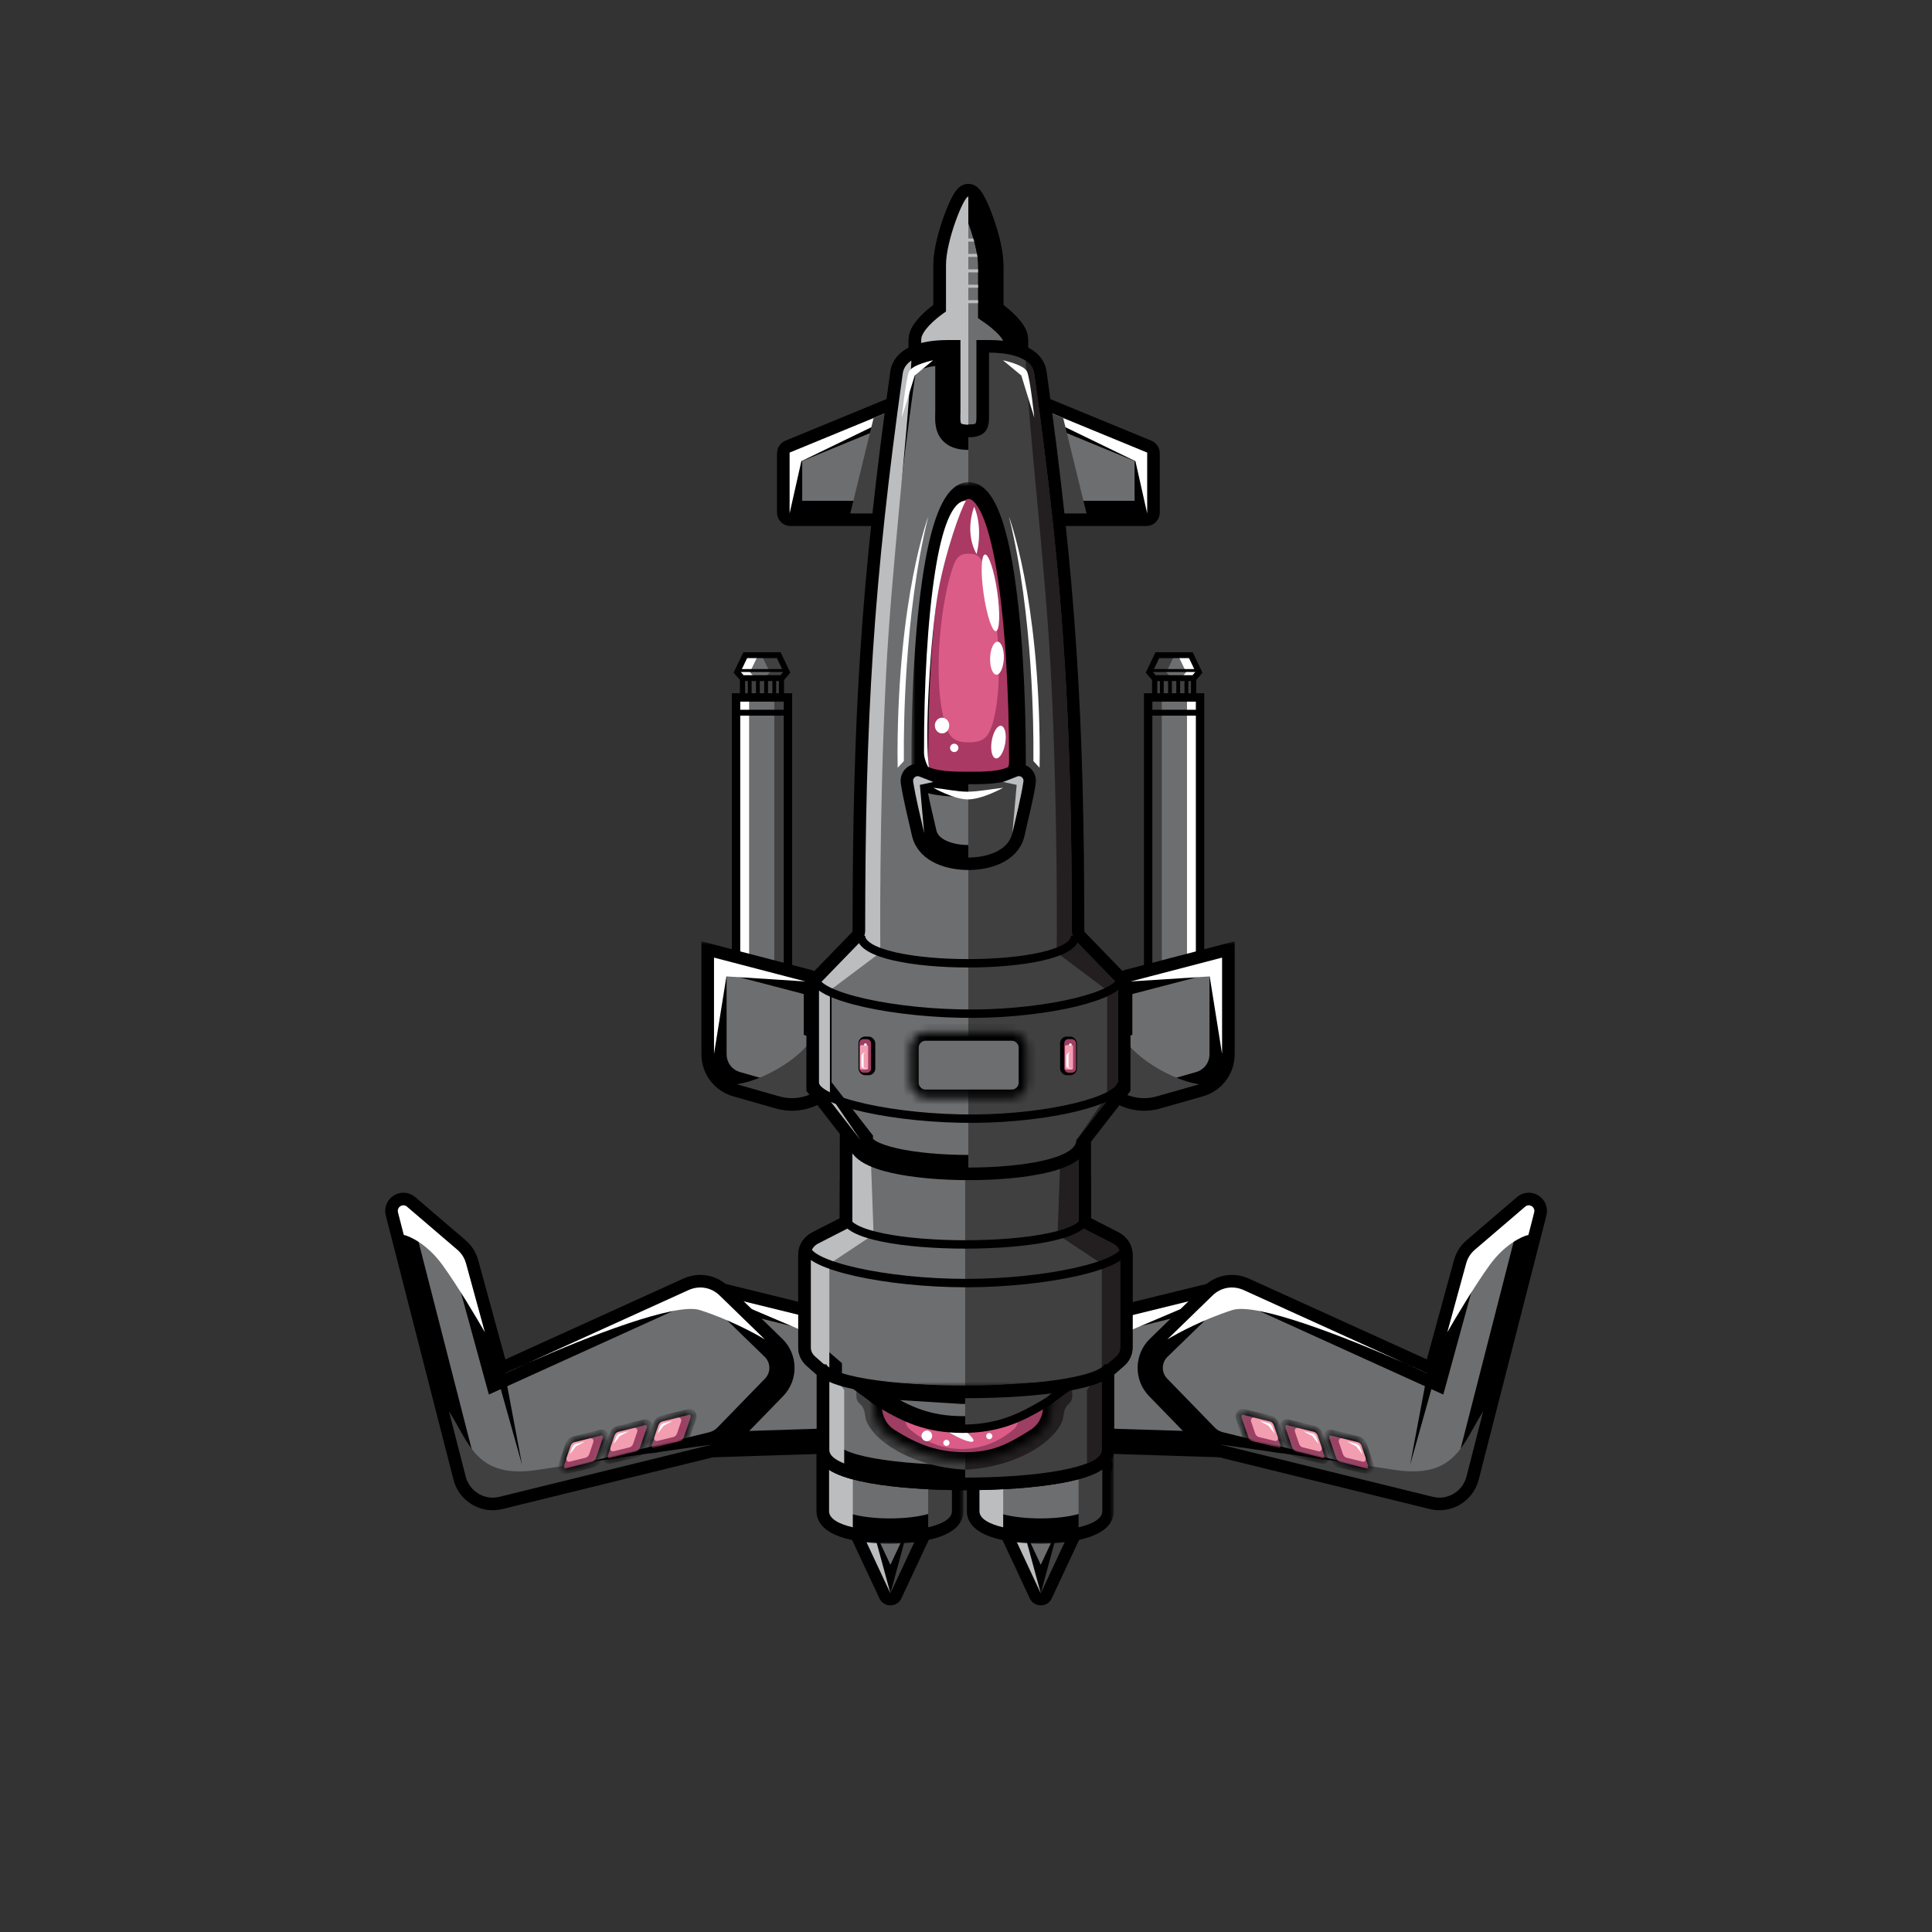 
    <svg width="230" height="230" viewBox="0 0 230 230" fill="none" xmlns="http://www.w3.org/2000/svg">
        
<rect x="0" y="0" width="230" height="230" fill="#333333" stroke="none"/>
        
<path d="M88.427 80.45H93V83.769H88.427V80.45Z" fill="#404041"/>
<path d="M88.395 80.45H93.029V83.769H88.395V80.45Z" stroke="black" stroke-width="0.618"/>
<path d="M91.949 80.961H92.402V83.635H91.949V80.961Z" fill="black"/>
<path d="M90.975 80.961H91.428V83.635H90.975V80.961Z" fill="black"/>
<path d="M89.998 80.961H90.451V83.635H89.998V80.961Z" fill="black"/>
<path d="M89.023 80.961H89.477V83.635H89.023V80.961Z" fill="black"/>
<path d="M88.358 80.726H89.935H93.07L93.678 80.023L92.707 78H89.935H88.721L87.75 80.023L88.358 80.726Z" fill="#6D6E70"/>
<path d="M88.357 80.726H89.886L89.278 80.023L90.248 78H88.719L87.749 80.023L88.357 80.726Z" fill="white"/>
<path d="M91.031 80.726H93.07L93.678 80.023L92.707 78H90.669L91.64 80.023L91.031 80.726Z" fill="#404041"/>
<path d="M88.358 80.726H89.935H93.07L93.678 80.023L92.707 78H89.935H88.721L87.75 80.023L88.358 80.726Z" stroke="black" stroke-width="0.701"/>
<path d="M87.958 79.65H93.467V80.001H87.958V79.65Z" fill="black"/>
<path d="M87.728 85.664H93.699V84.963H87.728V85.664Z" fill="white"/>
<path d="M87.18 83.403H94.18V122.403H87.18V83.403Z" fill="#6D6E70"/>
<path d="M87.18 83.403H89.18V121.903H87.18V83.403Z" fill="white"/>
<path d="M92.18 83.403H94.18V122.403H92.18V83.403Z" fill="#404041"/>
<path d="M87.624 83.029H93.803V122.011H87.624V83.029Z" stroke="black"/>
<path d="M87.728 85.197H93.699V84.496H87.728V85.197Z" fill="black"/>
<mask id="path-18-outside-1_1233_2887" maskUnits="userSpaceOnUse" x="82.688" y="112" width="20" height="21" fill="black">
<rect fill="white" x="82.688" y="112" width="20" height="21"/>
<path d="M87.715 129.078C86.151 128.635 85.001 127.25 85.001 125.478V114L95.883 116.839C96.659 116.936 97.185 117.67 97.185 118.459V122.128L100.688 123.346C100.688 127.97 96.839 131.681 92.768 130.518L87.715 129.078Z"/>
</mask>
<path d="M87.715 129.078C86.151 128.635 85.001 127.25 85.001 125.478V114L95.883 116.839C96.659 116.936 97.185 117.67 97.185 118.459V122.128L100.688 123.346C100.688 127.97 96.839 131.681 92.768 130.518L87.715 129.078Z" fill="#6D6E70"/>
<path d="M87.715 129.078C86.151 128.635 85.001 127.25 85.001 125.478V114L95.883 116.839C96.659 116.936 97.185 117.67 97.185 118.459V122.128L100.688 123.346C100.688 127.97 96.839 131.681 92.768 130.518L87.715 129.078Z" stroke="black" stroke-width="3" mask="url(#path-18-outside-1_1233_2887)"/>
<path d="M92.768 130.518L87.715 129.078C91.679 128.5 97.185 124.756 97.185 122.128L100.688 123.346C100.688 127.97 96.839 131.681 92.768 130.518Z" fill="#404041"/>
<path d="M85.001 114L95.883 116.839L86.479 116.239L85.001 125.478V114Z" fill="white"/>
<path d="M142.062 80.45H137.488V83.769H142.062V80.45Z" fill="#404041"/>
<path d="M142.093 80.45H137.459V83.769H142.093V80.45Z" stroke="black" stroke-width="0.618"/>
<path d="M138.539 80.961H138.086V83.635H138.539V80.961Z" fill="black"/>
<path d="M139.514 80.961H139.061V83.635H139.514V80.961Z" fill="black"/>
<path d="M140.49 80.961H140.037V83.635H140.49V80.961Z" fill="black"/>
<path d="M141.465 80.961H141.012V83.635H141.465V80.961Z" fill="black"/>
<path d="M142.13 80.726H140.554H137.419L136.811 80.023L137.781 78H140.554H141.768L142.738 80.023L142.13 80.726Z" fill="#6D6E70"/>
<path d="M142.131 80.726H140.602L141.211 80.023L140.24 78H141.769L142.739 80.023L142.131 80.726Z" fill="white"/>
<path d="M139.458 80.726H137.419L136.811 80.023L137.781 78H139.819L138.849 80.023L139.458 80.726Z" fill="#404041"/>
<path d="M142.13 80.726H140.554H137.419L136.811 80.023L137.781 78H140.554H141.768L142.738 80.023L142.13 80.726Z" stroke="black" stroke-width="0.701"/>
<path d="M142.53 79.65H137.021V80.001H142.53V79.65Z" fill="black"/>
<path d="M142.76 85.664H136.789V84.963H142.76V85.664Z" fill="white"/>
<path d="M143.309 83.403H136.309V122.403H143.309V83.403Z" fill="#6D6E70"/>
<path d="M143.309 83.403H141.309V121.903H143.309V83.403Z" fill="white"/>
<path d="M138.309 83.403H136.309V122.403H138.309V83.403Z" fill="#404041"/>
<path d="M142.864 83.029H136.686V122.011H142.864V83.029Z" stroke="black"/>
<path d="M142.76 85.197H136.789V84.496H142.76V85.197Z" fill="black"/>
<mask id="path-38-outside-2_1233_2887" maskUnits="userSpaceOnUse" x="127.801" y="112" width="20" height="21" fill="black">
<rect fill="white" x="127.801" y="112" width="20" height="21"/>
<path d="M142.773 129.078C144.338 128.635 145.487 127.25 145.487 125.478V114L134.605 116.839C133.83 116.936 133.303 117.67 133.303 118.459V122.128L129.801 123.346C129.801 127.97 133.65 131.681 137.72 130.518L142.773 129.078Z"/>
</mask>
<path d="M142.773 129.078C144.338 128.635 145.487 127.25 145.487 125.478V114L134.605 116.839C133.83 116.936 133.303 117.67 133.303 118.459V122.128L129.801 123.346C129.801 127.97 133.65 131.681 137.72 130.518L142.773 129.078Z" fill="#6D6E70"/>
<path d="M142.773 129.078C144.338 128.635 145.487 127.25 145.487 125.478V114L134.605 116.839C133.83 116.936 133.303 117.67 133.303 118.459V122.128L129.801 123.346C129.801 127.97 133.65 131.681 137.72 130.518L142.773 129.078Z" stroke="black" stroke-width="3" mask="url(#path-38-outside-2_1233_2887)"/>
<path d="M137.72 130.518L142.773 129.078C138.809 128.5 133.303 124.756 133.303 122.128L129.801 123.346C129.801 127.97 133.65 131.681 137.72 130.518Z" fill="#404041"/>
<path d="M145.487 114L134.605 116.839L144.01 116.239L145.487 125.478V114Z" fill="white"/>

        
<mask id="path-1-outside-1_1233_2887" maskUnits="userSpaceOnUse" x="71.972" y="144.637" width="38.18" height="38.18" fill="black">
<rect fill="white" x="71.972" y="144.637" width="38.18" height="38.18"/>
<path fill-rule="evenodd" clip-rule="evenodd" d="M85.664 154.215L101.388 158.078C102.252 158.262 102.812 159.096 102.678 159.969L101.011 170.146C100.894 170.862 100.363 171.389 99.66 171.516L84.762 171.988L85.664 154.215Z"/>
</mask>
<path fill-rule="evenodd" clip-rule="evenodd" d="M85.664 154.215L101.388 158.078C102.252 158.262 102.812 159.096 102.678 159.969L101.011 170.146C100.894 170.862 100.363 171.389 99.66 171.516L84.762 171.988L85.664 154.215Z" fill="#6D6E70"/>
<path fill-rule="evenodd" clip-rule="evenodd" d="M85.664 154.215L101.388 158.078C102.252 158.262 102.812 159.096 102.678 159.969L101.011 170.146C100.894 170.862 100.363 171.389 99.66 171.516L84.762 171.988L85.664 154.215Z" stroke="black" stroke-width="3" mask="url(#path-1-outside-1_1233_2887)"/>
<path d="M101.388 158.078L85.664 154.215L102.45 161.361L102.678 159.969C102.812 159.096 102.252 158.262 101.388 158.078Z" fill="white"/>
<mask id="path-3-outside-2_1233_2887" maskUnits="userSpaceOnUse" x="32.187" y="127.226" width="65.148" height="64.946" fill="black">
<rect fill="white" x="32.187" y="127.226" width="65.148" height="64.946"/>
<path fill-rule="evenodd" clip-rule="evenodd" d="M81.983 153.573L59.181 163.924L55.484 150.426C55.298 149.763 54.967 149.229 54.442 148.777L48.455 143.653C47.96 143.23 47.222 143.691 47.378 144.325L55.444 175.795C55.9 177.55 57.687 178.631 59.443 178.195L84.761 171.97C85.454 171.793 86.008 171.482 86.51 170.966L92.154 165.158C93.428 163.847 93.398 161.733 92.087 160.459L85.664 154.216C84.671 153.251 83.248 153.007 81.983 153.573Z"/>
</mask>
<path fill-rule="evenodd" clip-rule="evenodd" d="M81.983 153.573L59.181 163.924L55.484 150.426C55.298 149.763 54.967 149.229 54.442 148.777L48.455 143.653C47.96 143.23 47.222 143.691 47.378 144.325L55.444 175.795C55.9 177.55 57.687 178.631 59.443 178.195L84.761 171.97C85.454 171.793 86.008 171.482 86.51 170.966L92.154 165.158C93.428 163.847 93.398 161.733 92.087 160.459L85.664 154.216C84.671 153.251 83.248 153.007 81.983 153.573Z" fill="#6D6E70"/>
<path fill-rule="evenodd" clip-rule="evenodd" d="M81.983 153.573L59.181 163.924L55.484 150.426C55.298 149.763 54.967 149.229 54.442 148.777L48.455 143.653C47.96 143.23 47.222 143.691 47.378 144.325L55.444 175.795C55.9 177.55 57.687 178.631 59.443 178.195L84.761 171.97C85.454 171.793 86.008 171.482 86.51 170.966L92.154 165.158C93.428 163.847 93.398 161.733 92.087 160.459L85.664 154.216C84.671 153.251 83.248 153.007 81.983 153.573Z" stroke="black" stroke-width="3" mask="url(#path-3-outside-2_1233_2887)"/>
<path d="M59.443 178.195C57.687 178.631 55.9 177.55 55.444 175.794L53.45 168.016C55.947 171.903 56.715 176.135 64.124 174.968C70.051 174.035 80.352 172.58 84.761 171.969L59.443 178.195Z" fill="#404041"/>
<path d="M62.865 162.252L81.983 153.573C83.248 153.007 84.671 153.251 85.664 154.216L91.055 159.455C89.891 158.74 86.71 157.038 83.3 155.955C80.437 155.046 70.043 159.091 62.865 162.252L59.181 163.924L57.722 158.598C56.775 156.943 54.438 153.025 52.675 150.595C50.912 148.164 48.868 147.193 48.067 147.011L47.378 144.325C47.222 143.691 47.96 143.23 48.455 143.653L54.442 148.777C54.967 149.229 55.298 149.763 55.484 150.426L57.722 158.598L59.181 163.924C60.242 163.426 61.495 162.855 62.865 162.252Z" fill="white"/>
<path d="M58.908 162.847L62.157 174.417L60.088 163.444L58.908 162.847Z" fill="black"/>
<mask id="path-7-inside-3_1233_2887" fill="white">
<path fill-rule="evenodd" clip-rule="evenodd" d="M73.546 170.105L76.73 169.32C77.202 169.216 77.454 169.668 77.312 170.087L76.506 172.454C76.406 172.745 76.131 173.048 75.829 173.128L72.658 173.907C72.18 174.029 71.906 173.58 72.055 173.143L72.861 170.776C72.96 170.485 73.236 170.182 73.546 170.105Z"/>
</mask>
<path fill-rule="evenodd" clip-rule="evenodd" d="M73.546 170.105L76.73 169.32C77.202 169.216 77.454 169.668 77.312 170.087L76.506 172.454C76.406 172.745 76.131 173.048 75.829 173.128L72.658 173.907C72.18 174.029 71.906 173.58 72.055 173.143L72.861 170.776C72.96 170.485 73.236 170.182 73.546 170.105Z" fill="#9E3E63" stroke="black" stroke-width="0.692" mask="url(#path-7-inside-3_1233_2887)"/>
<path fill-rule="evenodd" clip-rule="evenodd" d="M73.582 170.476L75.503 170.002C75.787 169.94 75.94 170.212 75.854 170.465L75.367 171.893C75.308 172.069 75.141 172.251 74.959 172.3L73.046 172.77C72.757 172.843 72.592 172.572 72.682 172.309L73.168 170.881C73.228 170.705 73.394 170.522 73.582 170.476Z" fill="#F39DB1"/>
<path d="M73.789 170.65C73.58 170.702 73.394 170.905 73.327 171.102L73.056 171.898L73.785 170.962L74.86 170.386L73.789 170.65Z" fill="white"/>
<mask id="path-10-inside-4_1233_2887" fill="white">
<path fill-rule="evenodd" clip-rule="evenodd" d="M68.32 171.337L71.503 170.552C71.975 170.448 72.228 170.9 72.085 171.319L71.279 173.686C71.18 173.977 70.904 174.28 70.603 174.36L67.431 175.139C66.953 175.261 66.679 174.812 66.828 174.375L67.634 172.008C67.734 171.716 68.009 171.414 68.32 171.337Z"/>
</mask>
<path fill-rule="evenodd" clip-rule="evenodd" d="M68.32 171.337L71.503 170.552C71.975 170.448 72.228 170.9 72.085 171.319L71.279 173.686C71.18 173.977 70.904 174.28 70.603 174.36L67.431 175.139C66.953 175.261 66.679 174.812 66.828 174.375L67.634 172.008C67.734 171.716 68.009 171.414 68.32 171.337Z" fill="#9E3E63" stroke="black" stroke-width="0.692" mask="url(#path-10-inside-4_1233_2887)"/>
<path fill-rule="evenodd" clip-rule="evenodd" d="M68.355 171.708L70.276 171.234C70.561 171.172 70.713 171.444 70.627 171.697L70.141 173.125C70.081 173.301 69.915 173.483 69.733 173.532L67.819 174.002C67.531 174.075 67.365 173.804 67.455 173.541L67.942 172.113C68.002 171.937 68.168 171.754 68.355 171.708Z" fill="#F39DB1"/>
<path d="M68.562 171.882C68.353 171.934 68.168 172.137 68.101 172.333L67.83 173.13L68.558 172.194L69.633 171.618L68.562 171.882Z" fill="white"/>
<mask id="path-13-inside-5_1233_2887" fill="white">
<path fill-rule="evenodd" clip-rule="evenodd" d="M78.771 168.875L81.954 168.089C82.427 167.986 82.679 168.438 82.536 168.857L81.73 171.224C81.631 171.515 81.355 171.817 81.054 171.897L77.883 172.677C77.404 172.798 77.13 172.349 77.279 171.912L78.085 169.545C78.185 169.254 78.46 168.952 78.771 168.875Z"/>
</mask>
<path fill-rule="evenodd" clip-rule="evenodd" d="M78.771 168.875L81.954 168.089C82.427 167.986 82.679 168.438 82.536 168.857L81.73 171.224C81.631 171.515 81.355 171.817 81.054 171.897L77.883 172.677C77.404 172.798 77.13 172.349 77.279 171.912L78.085 169.545C78.185 169.254 78.46 168.952 78.771 168.875Z" fill="#9E3E63" stroke="black" stroke-width="0.692" mask="url(#path-13-inside-5_1233_2887)"/>
<path fill-rule="evenodd" clip-rule="evenodd" d="M78.807 169.245L80.727 168.772C81.012 168.709 81.165 168.982 81.078 169.234L80.592 170.663C80.532 170.838 80.366 171.021 80.184 171.069L78.27 171.539C77.982 171.613 77.817 171.342 77.906 171.078L78.393 169.65C78.453 169.474 78.619 169.292 78.807 169.245Z" fill="#F39DB1"/>
<path d="M79.013 169.42C78.804 169.472 78.619 169.675 78.552 169.871L78.281 170.667L79.009 169.732L80.085 169.155L79.013 169.42Z" fill="white"/>
<mask id="path-16-outside-6_1233_2887" maskUnits="userSpaceOnUse" x="119.87" y="144.637" width="38.18" height="38.18" fill="black">
<rect fill="white" x="119.87" y="144.637" width="38.18" height="38.18"/>
<path fill-rule="evenodd" clip-rule="evenodd" d="M144.358 154.215L128.634 158.078C127.77 158.262 127.209 159.096 127.344 159.969L129.01 170.146C129.127 170.862 129.658 171.389 130.361 171.516L145.26 171.988L144.358 154.215Z"/>
</mask>
<path fill-rule="evenodd" clip-rule="evenodd" d="M144.358 154.215L128.634 158.078C127.77 158.262 127.209 159.096 127.344 159.969L129.01 170.146C129.127 170.862 129.658 171.389 130.361 171.516L145.26 171.988L144.358 154.215Z" fill="#6D6E70"/>
<path fill-rule="evenodd" clip-rule="evenodd" d="M144.358 154.215L128.634 158.078C127.77 158.262 127.209 159.096 127.344 159.969L129.01 170.146C129.127 170.862 129.658 171.389 130.361 171.516L145.26 171.988L144.358 154.215Z" stroke="black" stroke-width="3" mask="url(#path-16-outside-6_1233_2887)"/>
<path d="M128.634 158.078L144.358 154.215L127.572 161.361L127.344 159.969C127.209 159.096 127.77 158.262 128.634 158.078Z" fill="white"/>
<mask id="path-18-outside-7_1233_2887" maskUnits="userSpaceOnUse" x="132.686" y="127.226" width="65.148" height="64.946" fill="black">
<rect fill="white" x="132.686" y="127.226" width="65.148" height="64.946"/>
<path fill-rule="evenodd" clip-rule="evenodd" d="M148.038 153.573L170.84 163.924L174.538 150.426C174.723 149.763 175.054 149.229 175.579 148.777L181.566 143.653C182.062 143.23 182.799 143.691 182.643 144.325L174.578 175.795C174.122 177.55 172.334 178.631 170.578 178.195L145.26 171.97C144.567 171.793 144.014 171.482 143.512 170.966L137.867 165.158C136.594 163.847 136.624 161.733 137.934 160.459L144.358 154.216C145.351 153.251 146.774 153.007 148.038 153.573Z"/>
</mask>
<path fill-rule="evenodd" clip-rule="evenodd" d="M148.038 153.573L170.84 163.924L174.538 150.426C174.723 149.763 175.054 149.229 175.579 148.777L181.566 143.653C182.062 143.23 182.799 143.691 182.643 144.325L174.578 175.795C174.122 177.55 172.334 178.631 170.578 178.195L145.26 171.97C144.567 171.793 144.014 171.482 143.512 170.966L137.867 165.158C136.594 163.847 136.624 161.733 137.934 160.459L144.358 154.216C145.351 153.251 146.774 153.007 148.038 153.573Z" fill="#6D6E70"/>
<path fill-rule="evenodd" clip-rule="evenodd" d="M148.038 153.573L170.84 163.924L174.538 150.426C174.723 149.763 175.054 149.229 175.579 148.777L181.566 143.653C182.062 143.23 182.799 143.691 182.643 144.325L174.578 175.795C174.122 177.55 172.334 178.631 170.578 178.195L145.26 171.97C144.567 171.793 144.014 171.482 143.512 170.966L137.867 165.158C136.594 163.847 136.624 161.733 137.934 160.459L144.358 154.216C145.351 153.251 146.774 153.007 148.038 153.573Z" stroke="black" stroke-width="3" mask="url(#path-18-outside-7_1233_2887)"/>
<path d="M170.578 178.195C172.334 178.631 174.122 177.55 174.578 175.794L176.571 168.016C174.074 171.903 173.306 176.135 165.898 174.968C159.971 174.035 149.67 172.58 145.26 171.969L170.578 178.195Z" fill="#404041"/>
<path d="M167.156 162.252L148.038 153.573C146.774 153.007 145.351 153.251 144.358 154.216L138.967 159.455C140.131 158.74 143.311 157.038 146.721 155.955C149.585 155.046 159.979 159.091 167.156 162.252L170.84 163.924L172.299 158.598C173.247 156.943 175.583 153.025 177.346 150.595C179.109 148.164 181.153 147.193 181.955 147.011L182.643 144.325C182.799 143.691 182.062 143.23 181.566 143.653L175.579 148.777C175.054 149.229 174.723 149.763 174.538 150.426L172.299 158.598L170.84 163.924C169.779 163.426 168.526 162.855 167.156 162.252Z" fill="white"/>
<path d="M171.113 162.847L167.864 174.417L169.933 163.444L171.113 162.847Z" fill="black"/>
<mask id="path-22-inside-8_1233_2887" fill="white">
<path fill-rule="evenodd" clip-rule="evenodd" d="M156.475 170.105L153.292 169.32C152.82 169.216 152.567 169.668 152.71 170.087L153.516 172.454C153.615 172.745 153.891 173.048 154.192 173.128L157.363 173.907C157.842 174.029 158.116 173.58 157.967 173.143L157.161 170.776C157.061 170.485 156.786 170.182 156.475 170.105Z"/>
</mask>
<path fill-rule="evenodd" clip-rule="evenodd" d="M156.475 170.105L153.292 169.32C152.82 169.216 152.567 169.668 152.71 170.087L153.516 172.454C153.615 172.745 153.891 173.048 154.192 173.128L157.363 173.907C157.842 174.029 158.116 173.58 157.967 173.143L157.161 170.776C157.061 170.485 156.786 170.182 156.475 170.105Z" fill="#9E3E63" stroke="black" stroke-width="0.692" mask="url(#path-22-inside-8_1233_2887)"/>
<path fill-rule="evenodd" clip-rule="evenodd" d="M156.44 170.476L154.519 170.002C154.234 169.94 154.082 170.212 154.168 170.465L154.654 171.893C154.714 172.069 154.88 172.251 155.062 172.3L156.976 172.77C157.264 172.843 157.429 172.572 157.34 172.309L156.853 170.881C156.793 170.705 156.627 170.522 156.44 170.476Z" fill="#F39DB1"/>
<path d="M156.233 170.65C156.442 170.702 156.627 170.905 156.694 171.102L156.965 171.898L156.237 170.962L155.162 170.386L156.233 170.65Z" fill="white"/>
<mask id="path-25-inside-9_1233_2887" fill="white">
<path fill-rule="evenodd" clip-rule="evenodd" d="M161.702 171.337L158.518 170.552C158.046 170.448 157.794 170.9 157.936 171.319L158.742 173.686C158.842 173.977 159.117 174.28 159.419 174.36L162.59 175.139C163.068 175.261 163.342 174.812 163.193 174.375L162.387 172.008C162.288 171.716 162.012 171.414 161.702 171.337Z"/>
</mask>
<path fill-rule="evenodd" clip-rule="evenodd" d="M161.702 171.337L158.518 170.552C158.046 170.448 157.794 170.9 157.936 171.319L158.742 173.686C158.842 173.977 159.117 174.28 159.419 174.36L162.59 175.139C163.068 175.261 163.342 174.812 163.193 174.375L162.387 172.008C162.288 171.716 162.012 171.414 161.702 171.337Z" fill="#9E3E63" stroke="black" stroke-width="0.692" mask="url(#path-25-inside-9_1233_2887)"/>
<path fill-rule="evenodd" clip-rule="evenodd" d="M161.666 171.708L159.745 171.234C159.461 171.172 159.308 171.444 159.394 171.697L159.881 173.125C159.94 173.301 160.107 173.483 160.289 173.532L162.202 174.002C162.491 174.075 162.656 173.804 162.566 173.541L162.08 172.113C162.02 171.937 161.854 171.754 161.666 171.708Z" fill="#F39DB1"/>
<path d="M161.459 171.882C161.668 171.934 161.854 172.137 161.921 172.333L162.192 173.13L161.463 172.194L160.388 171.618L161.459 171.882Z" fill="white"/>
<mask id="path-28-inside-10_1233_2887" fill="white">
<path fill-rule="evenodd" clip-rule="evenodd" d="M151.25 168.875L148.067 168.089C147.595 167.986 147.342 168.438 147.485 168.857L148.291 171.224C148.39 171.515 148.666 171.817 148.968 171.897L152.139 172.677C152.617 172.798 152.891 172.349 152.742 171.912L151.936 169.545C151.837 169.254 151.561 168.952 151.25 168.875Z"/>
</mask>
<path fill-rule="evenodd" clip-rule="evenodd" d="M151.25 168.875L148.067 168.089C147.595 167.986 147.342 168.438 147.485 168.857L148.291 171.224C148.39 171.515 148.666 171.817 148.968 171.897L152.139 172.677C152.617 172.798 152.891 172.349 152.742 171.912L151.936 169.545C151.837 169.254 151.561 168.952 151.25 168.875Z" fill="#9E3E63" stroke="black" stroke-width="0.692" mask="url(#path-28-inside-10_1233_2887)"/>
<path fill-rule="evenodd" clip-rule="evenodd" d="M151.215 169.245L149.294 168.772C149.009 168.709 148.857 168.982 148.943 169.234L149.429 170.663C149.489 170.838 149.656 171.021 149.838 171.069L151.751 171.539C152.04 171.613 152.205 171.342 152.115 171.078L151.629 169.65C151.569 169.474 151.402 169.292 151.215 169.245Z" fill="#F39DB1"/>
<path d="M151.008 169.42C151.217 169.472 151.403 169.675 151.469 169.871L151.741 170.667L151.012 169.732L149.937 169.155L151.008 169.42Z" fill="white"/>

        
<mask id="path-1-outside-1_1233_2887" maskUnits="userSpaceOnUse" x="96.9" y="172.5" width="18" height="19" fill="black">
<rect fill="white" x="96.9" y="172.5" width="18" height="19"/>
<path d="M98.9 174.5H113.1L106 189.681L98.9 174.5Z"/>
</mask>
<path d="M98.9 174.5H113.1L106 189.681L98.9 174.5Z" fill="#6D6E70"/>
<path d="M98.9 174.5H113.1L106 189.681L98.9 174.5Z" stroke="black" stroke-width="2.878" stroke-linejoin="round" mask="url(#path-1-outside-1_1233_2887)"/>
<path d="M106 189.681L98.9 174.5H101.875L106 189.681Z" fill="#BBBDBF"/>
<path d="M106.002 189.681L113.102 174.5H110.127L106.002 189.681Z" fill="#404041"/>
<mask id="path-4-outside-2_1233_2887" maskUnits="userSpaceOnUse" x="114.801" y="172.5" width="18" height="19" fill="black">
<rect fill="white" x="114.801" y="172.5" width="18" height="19"/>
<path d="M116.801 174.5H131L123.901 189.681L116.801 174.5Z"/>
</mask>
<path d="M116.801 174.5H131L123.901 189.681L116.801 174.5Z" fill="#6D6E70"/>
<path d="M116.801 174.5H131L123.901 189.681L116.801 174.5Z" stroke="black" stroke-width="2.878" stroke-linejoin="round" mask="url(#path-4-outside-2_1233_2887)"/>
<path d="M123.901 189.681L116.801 174.5H119.775L123.901 189.681Z" fill="#BBBDBF"/>
<path d="M123.9 189.681L131 174.5H128.026L123.9 189.681Z" fill="#404041"/>
<mask id="path-7-outside-3_1233_2887" maskUnits="userSpaceOnUse" x="96.699" y="171" width="18" height="13" fill="black">
<rect fill="white" x="96.699" y="171" width="18" height="13"/>
<path fill-rule="evenodd" clip-rule="evenodd" d="M98.699 173C98.699 175.298 98.699 177.61 98.699 179.908C98.699 183.051 113.195 183.051 113.195 179.908C113.195 177.61 113.195 175.298 113.195 173H98.699Z"/>
</mask>
<path fill-rule="evenodd" clip-rule="evenodd" d="M98.699 173C98.699 175.298 98.699 177.61 98.699 179.908C98.699 183.051 113.195 183.051 113.195 179.908C113.195 177.61 113.195 175.298 113.195 173H98.699Z" fill="#6D6E70"/>
<path fill-rule="evenodd" clip-rule="evenodd" d="M98.699 173C98.699 175.298 98.699 177.61 98.699 179.908C98.699 183.051 113.195 183.051 113.195 179.908C113.195 177.61 113.195 175.298 113.195 173H98.699Z" stroke="black" stroke-width="3" mask="url(#path-7-outside-3_1233_2887)"/>
<path d="M98.699 179.908V173H101.524V181.821C99.86 181.435 98.699 180.798 98.699 179.908Z" fill="#BBBDBF"/>
<path d="M113.324 179.908V173H110.499V181.821C112.164 181.435 113.324 180.798 113.324 179.908Z" fill="#404041"/>
<mask id="path-10-outside-4_1233_2887" maskUnits="userSpaceOnUse" x="114.602" y="171" width="18" height="13" fill="black">
<rect fill="white" x="114.602" y="171" width="18" height="13"/>
<path fill-rule="evenodd" clip-rule="evenodd" d="M116.602 173C116.602 175.298 116.602 177.61 116.602 179.908C116.602 183.051 131.097 183.051 131.097 179.908C131.097 177.61 131.097 175.298 131.097 173H116.602Z"/>
</mask>
<path fill-rule="evenodd" clip-rule="evenodd" d="M116.602 173C116.602 175.298 116.602 177.61 116.602 179.908C116.602 183.051 131.097 183.051 131.097 179.908C131.097 177.61 131.097 175.298 131.097 173H116.602Z" fill="#6D6E70"/>
<path fill-rule="evenodd" clip-rule="evenodd" d="M116.602 173C116.602 175.298 116.602 177.61 116.602 179.908C116.602 183.051 131.097 183.051 131.097 179.908C131.097 177.61 131.097 175.298 131.097 173H116.602Z" stroke="black" stroke-width="3" mask="url(#path-10-outside-4_1233_2887)"/>
<path d="M116.602 179.908V173H119.427V181.821C117.762 181.435 116.602 180.798 116.602 179.908Z" fill="#BBBDBF"/>
<path d="M131.227 179.908V173H128.401V181.821C130.066 181.435 131.227 180.798 131.227 179.908Z" fill="#404041"/>
<mask id="path-13-outside-5_1233_2887" maskUnits="userSpaceOnUse" x="94.529" y="137" width="41" height="41" fill="black">
<rect fill="white" x="94.529" y="137" width="41" height="41"/>
<path fill-rule="evenodd" clip-rule="evenodd" d="M101.472 145.957C100.115 146.649 98.772 147.341 97.415 148.033C96.848 148.324 96.529 148.809 96.529 149.376C96.529 153.045 96.529 156.728 96.529 160.397C96.529 160.826 96.695 161.186 97.041 161.49C97.609 161.989 98.163 162.487 98.731 162.972C98.731 166.184 98.731 169.41 98.731 172.622C98.731 176.996 131.127 176.996 131.127 172.622C131.127 169.41 131.127 166.184 131.127 162.972C131.681 162.473 132.249 161.975 132.816 161.49C133.162 161.186 133.329 160.826 133.329 160.397C133.329 156.728 133.329 153.045 133.329 149.376C133.329 148.809 133.01 148.324 132.442 148.033C131.086 147.341 129.743 146.649 128.386 145.957C128.386 140.488 128.386 146.019 128.386 140.564C128.386 139.706 127.569 139 126.558 139C118.805 139 111.066 139 103.313 139C102.303 139 101.486 139.706 101.486 140.564C101.472 146.019 101.472 140.488 101.472 145.957Z"/>
</mask>
<path fill-rule="evenodd" clip-rule="evenodd" d="M101.472 145.957C100.115 146.649 98.772 147.341 97.415 148.033C96.848 148.324 96.529 148.809 96.529 149.376C96.529 153.045 96.529 156.728 96.529 160.397C96.529 160.826 96.695 161.186 97.041 161.49C97.609 161.989 98.163 162.487 98.731 162.972C98.731 166.184 98.731 169.41 98.731 172.622C98.731 176.996 131.127 176.996 131.127 172.622C131.127 169.41 131.127 166.184 131.127 162.972C131.681 162.473 132.249 161.975 132.816 161.49C133.162 161.186 133.329 160.826 133.329 160.397C133.329 156.728 133.329 153.045 133.329 149.376C133.329 148.809 133.01 148.324 132.442 148.033C131.086 147.341 129.743 146.649 128.386 145.957C128.386 140.488 128.386 146.019 128.386 140.564C128.386 139.706 127.569 139 126.558 139C118.805 139 111.066 139 103.313 139C102.303 139 101.486 139.706 101.486 140.564C101.472 146.019 101.472 140.488 101.472 145.957Z" fill="#6D6E70"/>
<path fill-rule="evenodd" clip-rule="evenodd" d="M101.472 145.957C100.115 146.649 98.772 147.341 97.415 148.033C96.848 148.324 96.529 148.809 96.529 149.376C96.529 153.045 96.529 156.728 96.529 160.397C96.529 160.826 96.695 161.186 97.041 161.49C97.609 161.989 98.163 162.487 98.731 162.972C98.731 166.184 98.731 169.41 98.731 172.622C98.731 176.996 131.127 176.996 131.127 172.622C131.127 169.41 131.127 166.184 131.127 162.972C131.681 162.473 132.249 161.975 132.816 161.49C133.162 161.186 133.329 160.826 133.329 160.397C133.329 156.728 133.329 153.045 133.329 149.376C133.329 148.809 133.01 148.324 132.442 148.033C131.086 147.341 129.743 146.649 128.386 145.957C128.386 140.488 128.386 146.019 128.386 140.564C128.386 139.706 127.569 139 126.558 139C118.805 139 111.066 139 103.313 139C102.303 139 101.486 139.706 101.486 140.564C101.472 146.019 101.472 140.488 101.472 145.957Z" stroke="black" stroke-width="3" mask="url(#path-13-outside-5_1233_2887)"/>
<mask id="path-14-outside-6_1233_2887" maskUnits="userSpaceOnUse" x="94.529" y="126" width="41" height="52" fill="black">
<rect fill="white" x="94.529" y="126" width="41" height="52"/>
<path fill-rule="evenodd" clip-rule="evenodd" d="M101.472 145.957C100.115 146.649 98.772 147.341 97.415 148.033C96.848 148.324 96.529 148.809 96.529 149.376C96.529 153.045 96.529 156.728 96.529 160.397C96.529 160.826 96.695 161.186 97.041 161.49C97.609 161.989 98.163 162.487 98.731 162.972C98.731 166.184 98.731 169.41 98.731 172.622C98.731 176.996 131.127 176.996 131.127 172.622C131.127 169.41 131.127 166.184 131.127 162.972C131.681 162.473 132.249 161.975 132.816 161.49C133.162 161.186 133.329 160.826 133.329 160.397C133.329 156.728 133.329 153.045 133.329 149.376C133.329 148.809 133.01 148.324 132.442 148.033C131.086 147.341 129.743 146.649 128.386 145.957C128.386 140.488 128.386 135.019 128.386 129.564C128.386 128.706 127.569 128 126.558 128C118.805 128 111.066 128 103.313 128C102.303 128 101.486 128.706 101.486 129.564C101.472 135.019 101.472 140.488 101.472 145.957Z"/>
</mask>
<path fill-rule="evenodd" clip-rule="evenodd" d="M101.472 145.957C100.115 146.649 98.772 147.341 97.415 148.033C96.848 148.324 96.529 148.809 96.529 149.376C96.529 153.045 96.529 156.728 96.529 160.397C96.529 160.826 96.695 161.186 97.041 161.49C97.609 161.989 98.163 162.487 98.731 162.972C98.731 166.184 98.731 169.41 98.731 172.622C98.731 176.996 131.127 176.996 131.127 172.622C131.127 169.41 131.127 166.184 131.127 162.972C131.681 162.473 132.249 161.975 132.816 161.49C133.162 161.186 133.329 160.826 133.329 160.397C133.329 156.728 133.329 153.045 133.329 149.376C133.329 148.809 133.01 148.324 132.442 148.033C131.086 147.341 129.743 146.649 128.386 145.957C128.386 140.488 128.386 135.019 128.386 129.564C128.386 128.706 127.569 128 126.558 128C118.805 128 111.066 128 103.313 128C102.303 128 101.486 128.706 101.486 129.564C101.472 135.019 101.472 140.488 101.472 145.957Z" fill="#6D6E70"/>
<path fill-rule="evenodd" clip-rule="evenodd" d="M101.472 145.957C100.115 146.649 98.772 147.341 97.415 148.033C96.848 148.324 96.529 148.809 96.529 149.376C96.529 153.045 96.529 156.728 96.529 160.397C96.529 160.826 96.695 161.186 97.041 161.49C97.609 161.989 98.163 162.487 98.731 162.972C98.731 166.184 98.731 169.41 98.731 172.622C98.731 176.996 131.127 176.996 131.127 172.622C131.127 169.41 131.127 166.184 131.127 162.972C131.681 162.473 132.249 161.975 132.816 161.49C133.162 161.186 133.329 160.826 133.329 160.397C133.329 156.728 133.329 153.045 133.329 149.376C133.329 148.809 133.01 148.324 132.442 148.033C131.086 147.341 129.743 146.649 128.386 145.957C128.386 140.488 128.386 135.019 128.386 129.564C128.386 128.706 127.569 128 126.558 128C118.805 128 111.066 128 103.313 128C102.303 128 101.486 128.706 101.486 129.564C101.472 135.019 101.472 140.488 101.472 145.957Z" stroke="black" stroke-width="3" mask="url(#path-14-outside-6_1233_2887)"/>
<path d="M131.128 162.972V172.622C131.128 174.812 123.009 175.905 114.9 175.903V128H126.559C127.57 128 128.386 128.706 128.386 129.564V145.957C129.743 146.649 131.086 147.341 132.443 148.033C133.011 148.324 133.329 148.809 133.329 149.376V160.397C133.329 160.826 133.163 161.186 132.817 161.49C132.249 161.975 131.682 162.473 131.128 162.972Z" fill="#404041"/>
<path d="M126.593 168.6C126.847 166.319 128.093 167.9 127.493 164.7L115.343 165L114.9 165.01V174.964C121.901 174.6 126.34 170.881 126.593 168.6Z" fill="#231F20"/>
<path d="M103.007 168.6C102.754 166.319 101.507 167.9 102.108 164.7L114.257 165L114.9 165.01V174.964C107.9 174.6 103.261 170.881 103.007 168.6Z" fill="#404041"/>
<mask id="path-18-inside-7_1233_2887" fill="white">
<path fill-rule="evenodd" clip-rule="evenodd" d="M114.887 173.88C111.454 173.88 108.842 172.91 105.935 171.055C104.702 170.266 103.982 168.909 103.982 167.345V164.991H125.193V167.345C125.193 168.909 124.473 170.266 123.24 171.055C120.333 172.91 118.321 173.88 114.887 173.88Z"/>
</mask>
<path fill-rule="evenodd" clip-rule="evenodd" d="M114.887 173.88C111.454 173.88 108.842 172.91 105.935 171.055C104.702 170.266 103.982 168.909 103.982 167.345V164.991H125.193V167.345C125.193 168.909 124.473 170.266 123.24 171.055C120.333 172.91 118.321 173.88 114.887 173.88Z" fill="#9E3E63" stroke="black" stroke-width="2" mask="url(#path-18-inside-7_1233_2887)"/>
<path d="M108.346 170.187C110.072 171.643 112.198 172.501 114.496 172.501C116.795 172.501 118.92 171.643 120.646 170.187C121.679 169.317 121.193 167.755 119.912 167.324L115.772 165.93C114.944 165.652 114.048 165.652 113.22 165.93L109.08 167.324C107.8 167.755 107.313 169.317 108.346 170.187Z" fill="#DB5C87"/>
<path d="M112.669 172.137C112.873 172.137 113.037 171.972 113.037 171.769C113.037 171.565 112.873 171.4 112.669 171.4C112.466 171.4 112.301 171.565 112.301 171.769C112.301 171.972 112.466 172.137 112.669 172.137Z" fill="white"/>
<path d="M113.543 169.446C112.098 168.576 110.799 168.107 110.642 168.402C110.485 168.697 111.53 169.639 112.974 170.511C114.419 171.383 115.718 171.849 115.875 171.555C116.032 171.26 114.988 170.318 113.543 169.446Z" fill="white"/>
<path d="M109.702 170.991C109.713 171.114 109.759 171.231 109.836 171.329C109.912 171.426 110.015 171.499 110.132 171.538C110.249 171.578 110.375 171.583 110.495 171.552C110.614 171.521 110.722 171.456 110.806 171.365C110.889 171.274 110.944 171.161 110.964 171.039C110.984 170.917 110.968 170.792 110.918 170.679C110.869 170.566 110.787 170.47 110.683 170.402C110.58 170.335 110.459 170.299 110.335 170.299C110.16 170.307 109.994 170.385 109.876 170.514C109.757 170.644 109.695 170.815 109.702 170.991Z" fill="white"/>
<path d="M117.768 171.336C117.565 171.336 117.4 171.171 117.4 170.968C117.4 170.765 117.565 170.6 117.768 170.6C117.972 170.6 118.137 170.765 118.137 170.968C118.137 171.171 117.972 171.336 117.768 171.336Z" fill="white"/>
<mask id="path-24-outside-8_1233_2887" maskUnits="userSpaceOnUse" x="99.4" y="163.44" width="30" height="8" fill="black">
<rect fill="white" x="99.4" y="163.44" width="30" height="8"/>
<path d="M105.339 166.819C107.9 168.314 110.434 169.587 114.587 169.587C118.74 169.587 121.274 168.314 123.835 166.819C125.067 166.099 124.307 166.5 125.773 165.44L114.587 166.14L103.4 165.44C104.507 166.24 104.106 166.099 105.339 166.819Z"/>
</mask>
<path d="M105.339 166.819C107.9 168.314 110.434 169.587 114.587 169.587C118.74 169.587 121.274 168.314 123.835 166.819C125.067 166.099 124.307 166.5 125.773 165.44L114.587 166.14L103.4 165.44C104.507 166.24 104.106 166.099 105.339 166.819Z" fill="#6D6E70"/>
<path d="M105.339 166.819C107.9 168.314 110.434 169.587 114.587 169.587C118.74 169.587 121.274 168.314 123.835 166.819C125.067 166.099 124.307 166.5 125.773 165.44L114.587 166.14L103.4 165.44C104.507 166.24 104.106 166.099 105.339 166.819Z" stroke="black" stroke-width="2" mask="url(#path-24-outside-8_1233_2887)"/>
<path d="M123.835 166.819C125.067 166.099 124.307 166.5 125.773 165.44L114.9 166.121V169.585C118.869 169.523 121.339 168.276 123.835 166.819Z" fill="#404041"/>
<path d="M97.415 148.033C98.772 147.341 100.115 146.649 101.472 145.957C101.472 140.488 101.472 135.019 101.486 129.564C101.486 128.706 102.303 128 103.313 128L104 146.967L98.731 150.467V162.972L100.5 165.467V174.219C99.382 173.774 98.731 173.242 98.731 172.622V162.972C98.163 162.487 97.609 161.989 97.041 161.49C96.695 161.186 96.529 160.826 96.529 160.397V149.376C96.529 148.809 96.848 148.324 97.415 148.033Z" fill="#BBBDBF"/>
<path d="M132.485 148.033C131.128 147.341 129.785 146.649 128.429 145.957C128.429 140.488 128.429 135.019 128.415 129.564C128.415 128.706 127.598 128 126.587 128L125.901 146.967L131.17 150.467V162.972L129.401 165.467V174.219C130.519 173.774 131.17 173.242 131.17 172.622V162.972C131.737 162.487 132.291 161.989 132.859 161.49C133.205 161.186 133.371 160.826 133.371 160.397V149.376C133.371 148.809 133.053 148.324 132.485 148.033Z" fill="#231F20"/>
<path d="M97.631 162.421C97.631 166.796 132.227 166.796 132.227 162.421" stroke="black" stroke-width="1.5"/>
<path d="M100.631 144.867C100.631 149.242 129.227 149.242 129.227 144.867" stroke="black"/>
<path d="M96 148.466C96 150.654 105.5 152.748 115 152.748C124.5 152.748 134 150.654 134 148.466" stroke="black"/>

        
<mask id="path-1-outside-1_1233_2887" maskUnits="userSpaceOnUse" x="92" y="42.3" width="27" height="21" fill="black">
<rect fill="white" x="92" y="42.3" width="27" height="21"/>
<path d="M117.271 44.45C117.271 44.378 117.199 44.33 117.133 44.357L94.062 53.854C94.025 53.87 94 53.906 94 53.947V61.023C94 61.078 94.045 61.123 94.1 61.123H117.171C117.226 61.123 117.271 61.078 117.271 61.023V44.45Z"/>
</mask>
<path d="M117.271 44.45C117.271 44.378 117.199 44.33 117.133 44.357L94.062 53.854C94.025 53.87 94 53.906 94 53.947V61.023C94 61.078 94.045 61.123 94.1 61.123H117.171C117.226 61.123 117.271 61.078 117.271 61.023V44.45Z" fill="#6D6E70"/>
<path d="M117.271 44.45C117.271 44.378 117.199 44.33 117.133 44.357L94.062 53.854C94.025 53.87 94 53.906 94 53.947V61.023C94 61.078 94.045 61.123 94.1 61.123H117.171C117.226 61.123 117.271 61.078 117.271 61.023V44.45Z" stroke="black" stroke-width="3" mask="url(#path-1-outside-1_1233_2887)"/>
<path d="M94 53.88L117.271 44.3L95.4 54.9L94 61.123V53.88Z" fill="white"/>
<path d="M117.271 44.3V61.123H101.223L104 49.763L117.271 44.3Z" fill="#404041"/>
<mask id="path-4-outside-2_1233_2887" maskUnits="userSpaceOnUse" x="111.57" y="42.3" width="27" height="21" fill="black">
<rect fill="white" x="111.57" y="42.3" width="27" height="21"/>
<path d="M113.299 44.45C113.299 44.378 113.371 44.33 113.437 44.357L136.508 53.854C136.546 53.87 136.57 53.906 136.57 53.947V61.023C136.57 61.078 136.526 61.123 136.47 61.123H113.399C113.344 61.123 113.299 61.078 113.299 61.023V44.45Z"/>
</mask>
<path d="M113.299 44.45C113.299 44.378 113.371 44.33 113.437 44.357L136.508 53.854C136.546 53.87 136.57 53.906 136.57 53.947V61.023C136.57 61.078 136.526 61.123 136.47 61.123H113.399C113.344 61.123 113.299 61.078 113.299 61.023V44.45Z" fill="#6D6E70"/>
<path d="M113.299 44.45C113.299 44.378 113.371 44.33 113.437 44.357L136.508 53.854C136.546 53.87 136.57 53.906 136.57 53.947V61.023C136.57 61.078 136.526 61.123 136.47 61.123H113.399C113.344 61.123 113.299 61.078 113.299 61.023V44.45Z" stroke="black" stroke-width="3" mask="url(#path-4-outside-2_1233_2887)"/>
<path d="M136.57 53.88L113.299 44.3L135.17 54.9L136.57 61.123V53.88Z" fill="white"/>
<path d="M113.299 44.3V61.123H129.348L126.57 49.763L113.299 44.3Z" fill="#404041"/>
<mask id="path-7-outside-3_1233_2887" maskUnits="userSpaceOnUse" x="107.67" y="21.4" width="15" height="33" fill="black">
<rect fill="white" x="107.67" y="21.4" width="15" height="33"/>
<path fill-rule="evenodd" clip-rule="evenodd" d="M115.277 23.4C114.723 23.4 112.619 28.675 112.619 31.541V37.079C111.137 38.09 109.67 39.488 109.67 40.429C109.67 44.306 109.67 48.182 109.67 52.059C113.408 52.059 117.16 52.059 120.898 52.059C120.898 48.182 120.898 44.306 120.898 40.429C120.898 39.488 119.417 38.09 117.949 37.079V31.541C117.935 28.661 115.831 23.4 115.277 23.4Z"/>
</mask>
<path fill-rule="evenodd" clip-rule="evenodd" d="M115.277 23.4C114.723 23.4 112.619 28.675 112.619 31.541V37.079C111.137 38.09 109.67 39.488 109.67 40.429C109.67 44.306 109.67 48.182 109.67 52.059C113.408 52.059 117.16 52.059 120.898 52.059C120.898 48.182 120.898 44.306 120.898 40.429C120.898 39.488 119.417 38.09 117.949 37.079V31.541C117.935 28.661 115.831 23.4 115.277 23.4Z" fill="#6D6E70"/>
<path fill-rule="evenodd" clip-rule="evenodd" d="M115.277 23.4C114.723 23.4 112.619 28.675 112.619 31.541V37.079C111.137 38.09 109.67 39.488 109.67 40.429C109.67 44.306 109.67 48.182 109.67 52.059C113.408 52.059 117.16 52.059 120.898 52.059C120.898 48.182 120.898 44.306 120.898 40.429C120.898 39.488 119.417 38.09 117.949 37.079V31.541C117.935 28.661 115.831 23.4 115.277 23.4Z" stroke="black" stroke-width="3" mask="url(#path-7-outside-3_1233_2887)"/>
<path d="M112.702 28.399H117.951V28.759H112.702V28.399Z" fill="#BBBDBF"/>
<path d="M112.702 30.226H117.951V30.585H112.702V30.226Z" fill="#BBBDBF"/>
<path d="M112.702 32.066H117.951V32.426H112.702V32.066Z" fill="#BBBDBF"/>
<path d="M112.702 33.893H117.951V34.253H112.702V33.893Z" fill="#BBBDBF"/>
<path d="M112.702 35.733H117.951V36.093H112.702V35.733Z" fill="#BBBDBF"/>
<mask id="path-13-outside-4_1233_2887" maskUnits="userSpaceOnUse" x="107.67" y="21.4" width="15" height="33" fill="black">
<rect fill="white" x="107.67" y="21.4" width="15" height="33"/>
<path fill-rule="evenodd" clip-rule="evenodd" d="M115.277 23.4C114.723 23.4 112.619 28.675 112.619 31.541V37.079C111.137 38.09 109.67 39.488 109.67 40.429C109.67 44.306 109.67 48.182 109.67 52.059C113.408 52.059 117.16 52.059 120.898 52.059C120.898 48.182 120.898 44.306 120.898 40.429C120.898 39.488 119.417 38.09 117.949 37.079V31.541C117.935 28.661 115.831 23.4 115.277 23.4Z"/>
</mask>
<path fill-rule="evenodd" clip-rule="evenodd" d="M115.277 23.4C114.723 23.4 112.619 28.675 112.619 31.541V37.079C111.137 38.09 109.67 39.488 109.67 40.429C109.67 44.306 109.67 48.182 109.67 52.059C113.408 52.059 117.16 52.059 120.898 52.059C120.898 48.182 120.898 44.306 120.898 40.429C120.898 39.488 119.417 38.09 117.949 37.079V31.541C117.935 28.661 115.831 23.4 115.277 23.4Z" stroke="black" stroke-width="3" mask="url(#path-13-outside-4_1233_2887)"/>
<path d="M112.619 31.541C112.619 28.675 114.723 23.4 115.277 23.4V52.059H109.67V40.429C109.67 39.488 111.137 38.09 112.619 37.079V31.541Z" fill="#BBBDBF"/>
<mask id="path-15-outside-5_1233_2887" maskUnits="userSpaceOnUse" x="95.5" y="39.98" width="40" height="101" fill="black">
<rect fill="white" x="95.5" y="39.98" width="40" height="101"/>
<path d="M112.84 49.027C112.826 50.218 112.549 52.059 115.277 52.059C118.004 52.059 117.727 50.218 117.741 49.027V41.98C119.444 41.98 122.808 42.271 123.113 44.472C126.602 69.392 127.571 85.425 127.585 110.774C127.585 111.273 127.751 111.688 128.097 112.048C129.758 113.765 131.42 115.468 133.081 117.184V129.354C131.433 131.472 129.786 133.604 128.138 135.723C128.138 140.095 102.459 140.075 102.431 135.708C100.787 133.594 99.144 131.467 97.5 129.354V117.184C99.161 115.468 100.823 113.765 102.484 112.048C102.83 111.688 102.996 111.273 102.996 110.774C103.01 85.411 103.979 69.392 107.468 44.472C107.773 42.271 111.137 41.98 112.84 41.98V49.027Z"/>
</mask>
<path d="M112.84 49.027C112.826 50.218 112.549 52.059 115.277 52.059C118.004 52.059 117.727 50.218 117.741 49.027V41.98C119.444 41.98 122.808 42.271 123.113 44.472C126.602 69.392 127.571 85.425 127.585 110.774C127.585 111.273 127.751 111.688 128.097 112.048C129.758 113.765 131.42 115.468 133.081 117.184V129.354C131.433 131.472 129.786 133.604 128.138 135.723C128.138 140.095 102.459 140.075 102.431 135.708C100.787 133.594 99.144 131.467 97.5 129.354V117.184C99.161 115.468 100.823 113.765 102.484 112.048C102.83 111.688 102.996 111.273 102.996 110.774C103.01 85.411 103.979 69.392 107.468 44.472C107.773 42.271 111.137 41.98 112.84 41.98V49.027Z" fill="#6D6E70"/>
<path d="M102.431 135.708L101.681 135.712L101.683 135.967L101.839 136.168L102.431 135.708ZM101.839 136.168C101.841 136.17 101.843 136.173 101.845 136.175C101.847 136.178 101.849 136.18 101.851 136.183L103.035 135.262C103.033 135.26 103.031 135.257 103.029 135.255C103.027 135.252 103.025 135.25 103.023 135.247L101.839 136.168ZM101.681 135.7C101.681 135.705 101.681 135.709 101.681 135.712L103.181 135.703C103.181 135.702 103.181 135.701 103.181 135.7H101.681ZM112.84 49.027L114.34 49.044L114.34 49.036V49.027H112.84ZM112.84 41.98H114.34V40.48H112.84V41.98ZM107.468 44.472L108.954 44.68L108.954 44.678L107.468 44.472ZM102.996 110.774L101.496 110.774V110.774H102.996ZM102.484 112.048L103.562 113.091L103.565 113.088L102.484 112.048ZM97.5 117.184L96.422 116.141L96 116.577V117.184H97.5ZM97.5 129.354H96V129.869L96.316 130.275L97.5 129.354ZM102.431 135.708L103.931 135.698L103.928 135.189L103.615 134.787L102.431 135.708ZM128.138 135.723L126.954 134.802L126.638 135.208V135.723H128.138ZM133.081 129.354L134.265 130.275L134.581 129.869V129.354H133.081ZM133.081 117.184H134.581V116.577L134.159 116.141L133.081 117.184ZM128.097 112.048L127.016 113.088L127.019 113.091L128.097 112.048ZM127.585 110.774L129.085 110.774L129.085 110.774L127.585 110.774ZM123.113 44.472L121.627 44.678L121.627 44.68L123.113 44.472ZM117.741 41.98V40.48H116.241V41.98H117.741ZM117.741 49.027L119.241 49.044L119.241 49.036V49.027H117.741ZM115.277 50.559C114.751 50.559 114.523 50.468 114.451 50.43C114.411 50.408 114.412 50.405 114.402 50.382C114.376 50.323 114.341 50.194 114.33 49.938C114.317 49.649 114.335 49.441 114.34 49.044L111.34 49.01C111.338 49.208 111.316 49.677 111.333 50.068C111.351 50.492 111.415 51.047 111.659 51.597C111.919 52.183 112.361 52.714 113.036 53.075C113.679 53.419 114.439 53.559 115.277 53.559V50.559ZM114.34 49.027V41.98H111.34V49.027H114.34ZM112.84 40.48C111.937 40.48 110.487 40.553 109.174 40.971C107.914 41.373 106.257 42.282 105.982 44.266L108.954 44.678C108.984 44.461 109.161 44.124 110.085 43.83C110.956 43.552 112.04 43.48 112.84 43.48V40.48ZM105.983 44.264C102.483 69.261 101.51 85.349 101.496 110.774L104.496 110.775C104.51 85.473 105.475 69.525 108.954 44.68L105.983 44.264ZM101.496 110.774C101.496 110.853 101.484 110.889 101.478 110.904C101.472 110.919 101.456 110.953 101.403 111.008L103.565 113.088C104.182 112.447 104.496 111.658 104.496 110.774H101.496ZM101.406 111.005C100.577 111.862 99.747 112.716 98.916 113.571C98.086 114.426 97.254 115.282 96.422 116.141L98.578 118.228C99.407 117.37 100.237 116.517 101.068 115.662C101.898 114.807 102.73 113.951 103.562 113.091L101.406 111.005ZM96 117.184V129.354H99V117.184H96ZM96.316 130.275C97.137 131.33 97.958 132.39 98.78 133.45C99.602 134.51 100.424 135.571 101.247 136.628L103.615 134.787C102.794 133.731 101.973 132.672 101.151 131.612C100.329 130.552 99.507 129.491 98.684 128.433L96.316 130.275ZM129.322 136.643C130.147 135.583 130.971 134.52 131.795 133.457C132.619 132.395 133.442 131.333 134.265 130.275L131.897 128.433C131.072 129.493 130.248 130.557 129.424 131.619C128.6 132.682 127.777 133.744 126.954 134.802L129.322 136.643ZM134.581 129.354V117.184H131.581V129.354H134.581ZM134.159 116.141C133.327 115.282 132.495 114.426 131.665 113.571C130.834 112.716 130.004 111.862 129.175 111.005L127.019 113.091C127.851 113.951 128.683 114.807 129.513 115.662C130.344 116.517 131.174 117.37 132.003 118.228L134.159 116.141ZM129.178 111.008C129.125 110.953 129.109 110.919 129.103 110.904C129.097 110.889 129.085 110.853 129.085 110.774H126.085C126.085 111.658 126.399 112.447 127.016 113.088L129.178 111.008ZM129.085 110.774C129.071 85.362 128.098 69.261 124.598 44.264L121.627 44.68C125.105 69.525 126.071 85.487 126.085 110.775L129.085 110.774ZM124.599 44.266C124.324 42.282 122.667 41.373 121.406 40.971C120.094 40.553 118.644 40.48 117.741 40.48V43.48C118.541 43.48 119.625 43.552 120.496 43.83C121.419 44.124 121.597 44.461 121.627 44.678L124.599 44.266ZM116.241 41.98V49.027H119.241V41.98H116.241ZM116.241 49.01C116.236 49.433 116.253 49.61 116.236 49.921C116.222 50.181 116.186 50.313 116.158 50.375C116.146 50.402 116.145 50.407 116.103 50.43C116.031 50.468 115.802 50.559 115.277 50.559V53.559C116.115 53.559 116.874 53.419 117.517 53.075C118.191 52.715 118.633 52.186 118.895 51.604C119.14 51.057 119.208 50.505 119.231 50.085C119.252 49.716 119.239 49.216 119.241 49.044L116.241 49.01ZM100.931 135.717C100.94 137.085 101.951 137.951 102.789 138.438C103.686 138.96 104.861 139.343 106.127 139.63C108.684 140.211 112.017 140.49 115.294 140.493C118.571 140.495 121.902 140.22 124.456 139.642C125.721 139.356 126.895 138.974 127.79 138.452C128.629 137.964 129.638 137.094 129.638 135.723H126.638C126.638 135.444 126.846 135.53 126.279 135.861C125.77 136.158 124.938 136.457 123.794 136.716C121.533 137.228 118.443 137.495 115.296 137.493C112.15 137.491 109.057 137.219 106.792 136.705C105.646 136.445 104.811 136.144 104.298 135.845C103.726 135.512 103.929 135.422 103.931 135.698L100.931 135.717Z" fill="black" mask="url(#path-15-outside-5_1233_2887)"/>
<path d="M102.996 110.775C103.01 85.411 103.979 69.393 107.468 44.472C107.563 43.787 107.954 43.287 108.5 42.923C107.986 52.894 106.145 67.309 105.477 80.401C104.63 97.005 104.8 113.401 104.8 113.401L98.8 117.901V130.401L102.443 135.723C100.795 133.605 99.147 131.472 97.5 129.354V117.185C99.161 115.468 100.823 113.765 102.484 112.048C102.83 111.688 102.996 111.273 102.996 110.775Z" fill="#BBBDBF"/>
<path d="M133.082 129.354C131.434 131.472 129.787 133.604 128.139 135.723C128.139 137.911 121.707 138.999 115.277 138.993V52.059C118.005 52.059 117.728 50.218 117.742 49.027V41.98C119.445 41.98 122.809 42.271 123.113 44.472C126.602 69.392 127.571 85.425 127.585 110.774C127.585 111.273 127.751 111.688 128.098 112.048C129.759 113.765 131.42 115.468 133.082 117.184V129.354Z" fill="#404041"/>
<path d="M127.603 110.775C127.589 85.411 126.62 69.393 123.131 44.472C123.037 43.787 122.645 43.287 122.1 42.923C122.614 52.894 124.455 67.309 125.123 80.401C125.97 97.005 125.8 113.401 125.8 113.401L131.8 117.901V130.401L128.157 135.723C129.805 133.605 131.452 131.472 133.1 129.354V117.185C131.438 115.468 129.777 113.765 128.116 112.048C127.769 111.688 127.603 111.273 127.603 110.775Z" fill="#231F20"/>
<path d="M97 128.9C97.014 131.143 106.639 133.235 116 133.175C124.868 133.118 133.5 131.027 133.5 128.9" stroke="black"/>
<path d="M97 116.4C97.014 118.643 106.639 120.736 116 120.676C124.868 120.619 133.5 118.528 133.5 116.4" stroke="black"/>
<path d="M102.5 111.4C102.528 115.768 128 115.773 128 111.4" stroke="black"/>
<mask id="path-23-inside-6_1233_2887" fill="white">
<path fill-rule="evenodd" clip-rule="evenodd" d="M115.319 122.9H110.197C109.186 122.9 108.369 123.717 108.369 124.727V128.881C108.369 129.891 109.186 130.708 110.197 130.708H115.319H120.442C121.452 130.708 122.269 129.891 122.269 128.881V124.727C122.269 123.717 121.452 122.9 120.442 122.9H115.319Z"/>
</mask>
<path fill-rule="evenodd" clip-rule="evenodd" d="M115.319 122.9H110.197C109.186 122.9 108.369 123.717 108.369 124.727V128.881C108.369 129.891 109.186 130.708 110.197 130.708H115.319H120.442C121.452 130.708 122.269 129.891 122.269 128.881V124.727C122.269 123.717 121.452 122.9 120.442 122.9H115.319Z" fill="#6D6E70" stroke="black" stroke-width="2" mask="url(#path-23-inside-6_1233_2887)"/>
<path d="M107.35 49.724C107.35 49.724 107.839 45.062 108.219 44.231C108.599 43.401 111.085 42.891 111.085 42.891L108.899 44.701L107.35 49.724Z" fill="white"/>
<path d="M123.134 49.724C123.134 49.724 122.646 45.062 122.265 44.231C121.885 43.401 119.4 42.891 119.4 42.891L121.585 44.701L123.134 49.724Z" fill="white"/>
<rect x="102.35" y="123.551" width="1.7" height="4.3" rx="0.65" fill="black" stroke="black" stroke-width="0.3"/>
<rect x="102.301" y="123.701" width="1.4" height="4" rx="0.5" fill="#9E3E63"/>
<path fill-rule="evenodd" clip-rule="evenodd" d="M102.677 124.407H103.059C103.215 124.407 103.345 124.471 103.345 124.548V127.196C103.345 127.272 103.215 127.336 103.059 127.336H102.677C102.521 127.336 102.391 127.272 102.391 127.196V124.551C102.391 124.471 102.521 124.407 102.677 124.407Z" fill="#F39DB1"/>
<path d="M103.026 124.509C103.114 124.509 103.185 124.441 103.185 124.357C103.185 124.273 103.114 124.206 103.026 124.206C102.938 124.206 102.867 124.273 102.867 124.357C102.867 124.441 102.938 124.509 103.026 124.509Z" fill="white"/>
<path d="M102.549 126.959V125.653C102.549 125.539 102.75 125.357 103.069 125.177C103.103 125.155 103.142 125.134 103.185 125.114C103.145 125.135 103.106 125.156 103.069 125.177C102.825 125.335 102.793 125.553 102.812 125.653L102.812 126.959C102.793 127.059 102.921 127.185 103.35 127.256C103 127.256 102.549 127.072 102.549 126.959Z" fill="white"/>
<rect x="126.35" y="123.551" width="1.7" height="4.3" rx="0.65" fill="black" stroke="black" stroke-width="0.3"/>
<rect x="126.699" y="123.701" width="1.4" height="4" rx="0.5" fill="#9E3E63"/>
<path fill-rule="evenodd" clip-rule="evenodd" d="M127.075 124.407H127.457C127.613 124.407 127.743 124.471 127.743 124.548V127.196C127.743 127.272 127.613 127.336 127.457 127.336H127.075C126.919 127.336 126.789 127.272 126.789 127.196V124.551C126.789 124.471 126.919 124.407 127.075 124.407Z" fill="#F39DB1"/>
<path d="M127.425 124.509C127.513 124.509 127.584 124.441 127.584 124.357C127.584 124.273 127.513 124.206 127.425 124.206C127.337 124.206 127.266 124.273 127.266 124.357C127.266 124.441 127.337 124.509 127.425 124.509Z" fill="white"/>
<path d="M126.947 126.959V125.653C126.947 125.539 127.149 125.357 127.467 125.177C127.502 125.155 127.54 125.134 127.584 125.114C127.543 125.135 127.504 125.156 127.467 125.177C127.224 125.335 127.192 125.553 127.21 125.653L127.21 126.959C127.192 127.059 127.319 127.185 127.749 127.256C127.399 127.256 126.947 127.072 126.947 126.959Z" fill="white"/>
<mask id="path-36-outside-7_1233_2887" maskUnits="userSpaceOnUse" x="108.5" y="57.4" width="14" height="41" fill="black">
<rect fill="white" x="108.5" y="57.4" width="14" height="41"/>
<path fill-rule="evenodd" clip-rule="evenodd" d="M111.065 67.372C111.992 61.959 113.391 58.4 115.315 58.4C117.239 58.4 118.638 61.945 119.565 67.372C120.618 73.533 121.13 82.2 121.13 90.742C121.13 91.849 120.244 93.414 119.025 94.632C117.932 95.726 116.547 96.57 115.315 96.57C114.069 96.57 112.698 95.74 111.605 94.632C110.386 93.414 109.5 91.849 109.5 90.742C109.486 82.186 109.999 73.533 111.065 67.372Z"/>
</mask>
<path fill-rule="evenodd" clip-rule="evenodd" d="M111.065 67.372C111.992 61.959 113.391 58.4 115.315 58.4C117.239 58.4 118.638 61.945 119.565 67.372C120.618 73.533 121.13 82.2 121.13 90.742C121.13 91.849 120.244 93.414 119.025 94.632C117.932 95.726 116.547 96.57 115.315 96.57C114.069 96.57 112.698 95.74 111.605 94.632C110.386 93.414 109.5 91.849 109.5 90.742C109.486 82.186 109.999 73.533 111.065 67.372Z" fill="#AA3964"/>
<path fill-rule="evenodd" clip-rule="evenodd" d="M111.065 67.372C111.992 61.959 113.391 58.4 115.315 58.4C117.239 58.4 118.638 61.945 119.565 67.372C120.618 73.533 121.13 82.2 121.13 90.742C121.13 91.849 120.244 93.414 119.025 94.632C117.932 95.726 116.547 96.57 115.315 96.57C114.069 96.57 112.698 95.74 111.605 94.632C110.386 93.414 109.5 91.849 109.5 90.742C109.486 82.186 109.999 73.533 111.065 67.372Z" stroke="black" stroke-width="2" mask="url(#path-36-outside-7_1233_2887)"/>
<path fill-rule="evenodd" clip-rule="evenodd" d="M115.319 65.92C114.004 65.92 113.672 66.53 113.049 68.8C111.872 73.078 111.18 80.734 112.329 85.497C112.869 87.767 113.519 88.376 115.333 88.376C117.133 88.376 117.783 87.781 118.337 85.497C119.473 80.734 118.78 73.078 117.617 68.8C116.967 66.53 116.634 65.92 115.319 65.92Z" fill="#DB5C87"/>
<path d="M115 59.601C113.345 59.601 112.143 62.901 111.345 67.922C110.429 73.636 109.988 81.662 110 89.598C110 90.176 110.241 90.887 110.638 91.601C109.986 88.354 110.784 75.316 111.72 70.267C112.58 65.63 114.336 60.665 115 59.601Z" fill="white"/>
<mask id="path-39-outside-8_1233_2887" maskUnits="userSpaceOnUse" x="106.699" y="90.4" width="17" height="14" fill="black">
<rect fill="white" x="106.699" y="90.4" width="17" height="14"/>
<path fill-rule="evenodd" clip-rule="evenodd" d="M115.271 93.36C117.048 93.36 119.442 93.39 120.987 92.496C121.389 92.269 121.899 92.557 121.837 93.011C121.528 95.071 120.956 97.101 120.524 99.146C120.045 101.388 117.295 102.085 115.271 102.085C113.247 102.085 110.528 101.388 110.018 99.161C109.57 97.162 109.014 95.026 108.705 93.011C108.643 92.587 109.106 92.254 109.508 92.466C111.084 93.36 113.494 93.36 115.271 93.36Z"/>
</mask>
<path fill-rule="evenodd" clip-rule="evenodd" d="M115.271 93.36C117.048 93.36 119.442 93.39 120.987 92.496C121.389 92.269 121.899 92.557 121.837 93.011C121.528 95.071 120.956 97.101 120.524 99.146C120.045 101.388 117.295 102.085 115.271 102.085C113.247 102.085 110.528 101.388 110.018 99.161C109.57 97.162 109.014 95.026 108.705 93.011C108.643 92.587 109.106 92.254 109.508 92.466C111.084 93.36 113.494 93.36 115.271 93.36Z" fill="#6D6E70"/>
<path fill-rule="evenodd" clip-rule="evenodd" d="M115.271 93.36C117.048 93.36 119.442 93.39 120.987 92.496C121.389 92.269 121.899 92.557 121.837 93.011C121.528 95.071 120.956 97.101 120.524 99.146C120.045 101.388 117.295 102.085 115.271 102.085C113.247 102.085 110.528 101.388 110.018 99.161C109.57 97.162 109.014 95.026 108.705 93.011C108.643 92.587 109.106 92.254 109.508 92.466C111.084 93.36 113.494 93.36 115.271 93.36Z" stroke="black" stroke-width="2.974" mask="url(#path-39-outside-8_1233_2887)"/>
<path d="M120.988 92.496C119.443 93.39 117.048 93.36 115.271 93.36V102.085C117.295 102.085 120.045 101.388 120.524 99.146C120.957 97.101 121.529 95.071 121.838 93.011C121.899 92.557 121.39 92.269 120.988 92.496Z" fill="#404041"/>
<path d="M108.705 93.011C109.014 95.026 109.57 97.162 110.018 99.161L109.508 93.438L111.12 93.092L109.508 92.466C109.106 92.254 108.643 92.587 108.705 93.011Z" fill="#BBBDBF"/>
<path d="M121.836 93.011C121.527 95.026 120.971 97.162 120.523 99.161L121.033 93.438L119.421 93.092L121.033 92.466C121.435 92.254 121.898 92.587 121.836 93.011Z" fill="#BBBDBF"/>
<path d="M119.42 93.784C117.955 93.941 116.452 94.25 115.17 94.25C113.949 94.25 112.526 93.929 111.119 93.784C111.119 93.784 113.511 95.143 115.17 95.167C116.903 95.193 119.42 93.784 119.42 93.784Z" fill="white"/>
<path d="M107.605 89.785C107.605 89.785 107.603 89.703 107.602 89.544C107.6 89.757 107.599 90.118 107.601 90.606L106.865 91.401C106.856 90.802 106.85 90.193 106.848 89.574C106.848 89.629 106.847 89.683 106.847 89.738L106.847 90.32C106.847 90.125 106.847 89.931 106.847 89.738L106.847 89.419C106.847 89.209 106.847 88.998 106.847 88.785L106.847 89.419C106.847 89.471 106.848 89.523 106.848 89.574C106.904 70.981 110.509 61.506 110.509 61.506C107.586 73.227 107.587 87.526 107.602 89.544C107.603 89.397 107.605 89.32 107.605 89.32L107.605 89.785Z" fill="white"/>
<path d="M123.02 89.785C123.02 89.785 123.022 89.703 123.023 89.544C123.025 89.757 123.026 90.118 123.024 90.606L123.76 91.401C123.769 90.802 123.775 90.193 123.777 89.574C123.777 89.629 123.778 89.683 123.778 89.738L123.778 90.32C123.778 90.125 123.778 89.931 123.778 89.738L123.778 89.419C123.778 89.209 123.778 88.998 123.778 88.785L123.778 89.419C123.778 89.471 123.777 89.523 123.777 89.574C123.721 70.981 120.116 61.506 120.116 61.506C123.039 73.227 123.038 87.526 123.023 89.544C123.022 89.397 123.02 89.32 123.02 89.32L123.02 89.785Z" fill="white"/>
<path d="M119.672 88.475C119.497 89.548 118.994 90.356 118.548 90.284C118.102 90.211 117.882 89.284 118.06 88.211C118.237 87.139 118.74 86.33 119.183 86.405C119.627 86.48 119.849 87.405 119.672 88.475Z" fill="white"/>
<path d="M112.149 87.31C112.622 87.31 113.006 86.892 113.006 86.376C113.006 85.859 112.622 85.441 112.149 85.441C111.675 85.441 111.291 85.859 111.291 86.376C111.291 86.892 111.675 87.31 112.149 87.31Z" fill="white"/>
<path d="M113.599 89.532C113.874 89.532 114.097 89.309 114.097 89.034C114.097 88.759 113.874 88.537 113.599 88.537C113.324 88.537 113.102 88.759 113.102 89.034C113.102 89.309 113.324 89.532 113.599 89.532Z" fill="white"/>
<path d="M118.72 70.459C119.084 72.981 119.013 75.078 118.564 75.142C118.115 75.206 117.46 73.215 117.099 70.693C116.737 68.171 116.804 66.073 117.255 66.01C117.706 65.946 118.357 67.937 118.72 70.459Z" fill="white"/>
<path d="M119.505 78.385C119.465 79.471 119.069 80.338 118.618 80.321C118.167 80.304 117.836 79.413 117.871 78.327C117.907 77.24 118.307 76.376 118.758 76.393C119.208 76.41 119.544 77.302 119.505 78.385Z" fill="white"/>
<path d="M115.967 60.318C115.967 60.318 117.068 62.502 116.268 65.959C116.268 65.959 114.778 63.741 115.967 60.318Z" fill="white"/>

    </svg>
